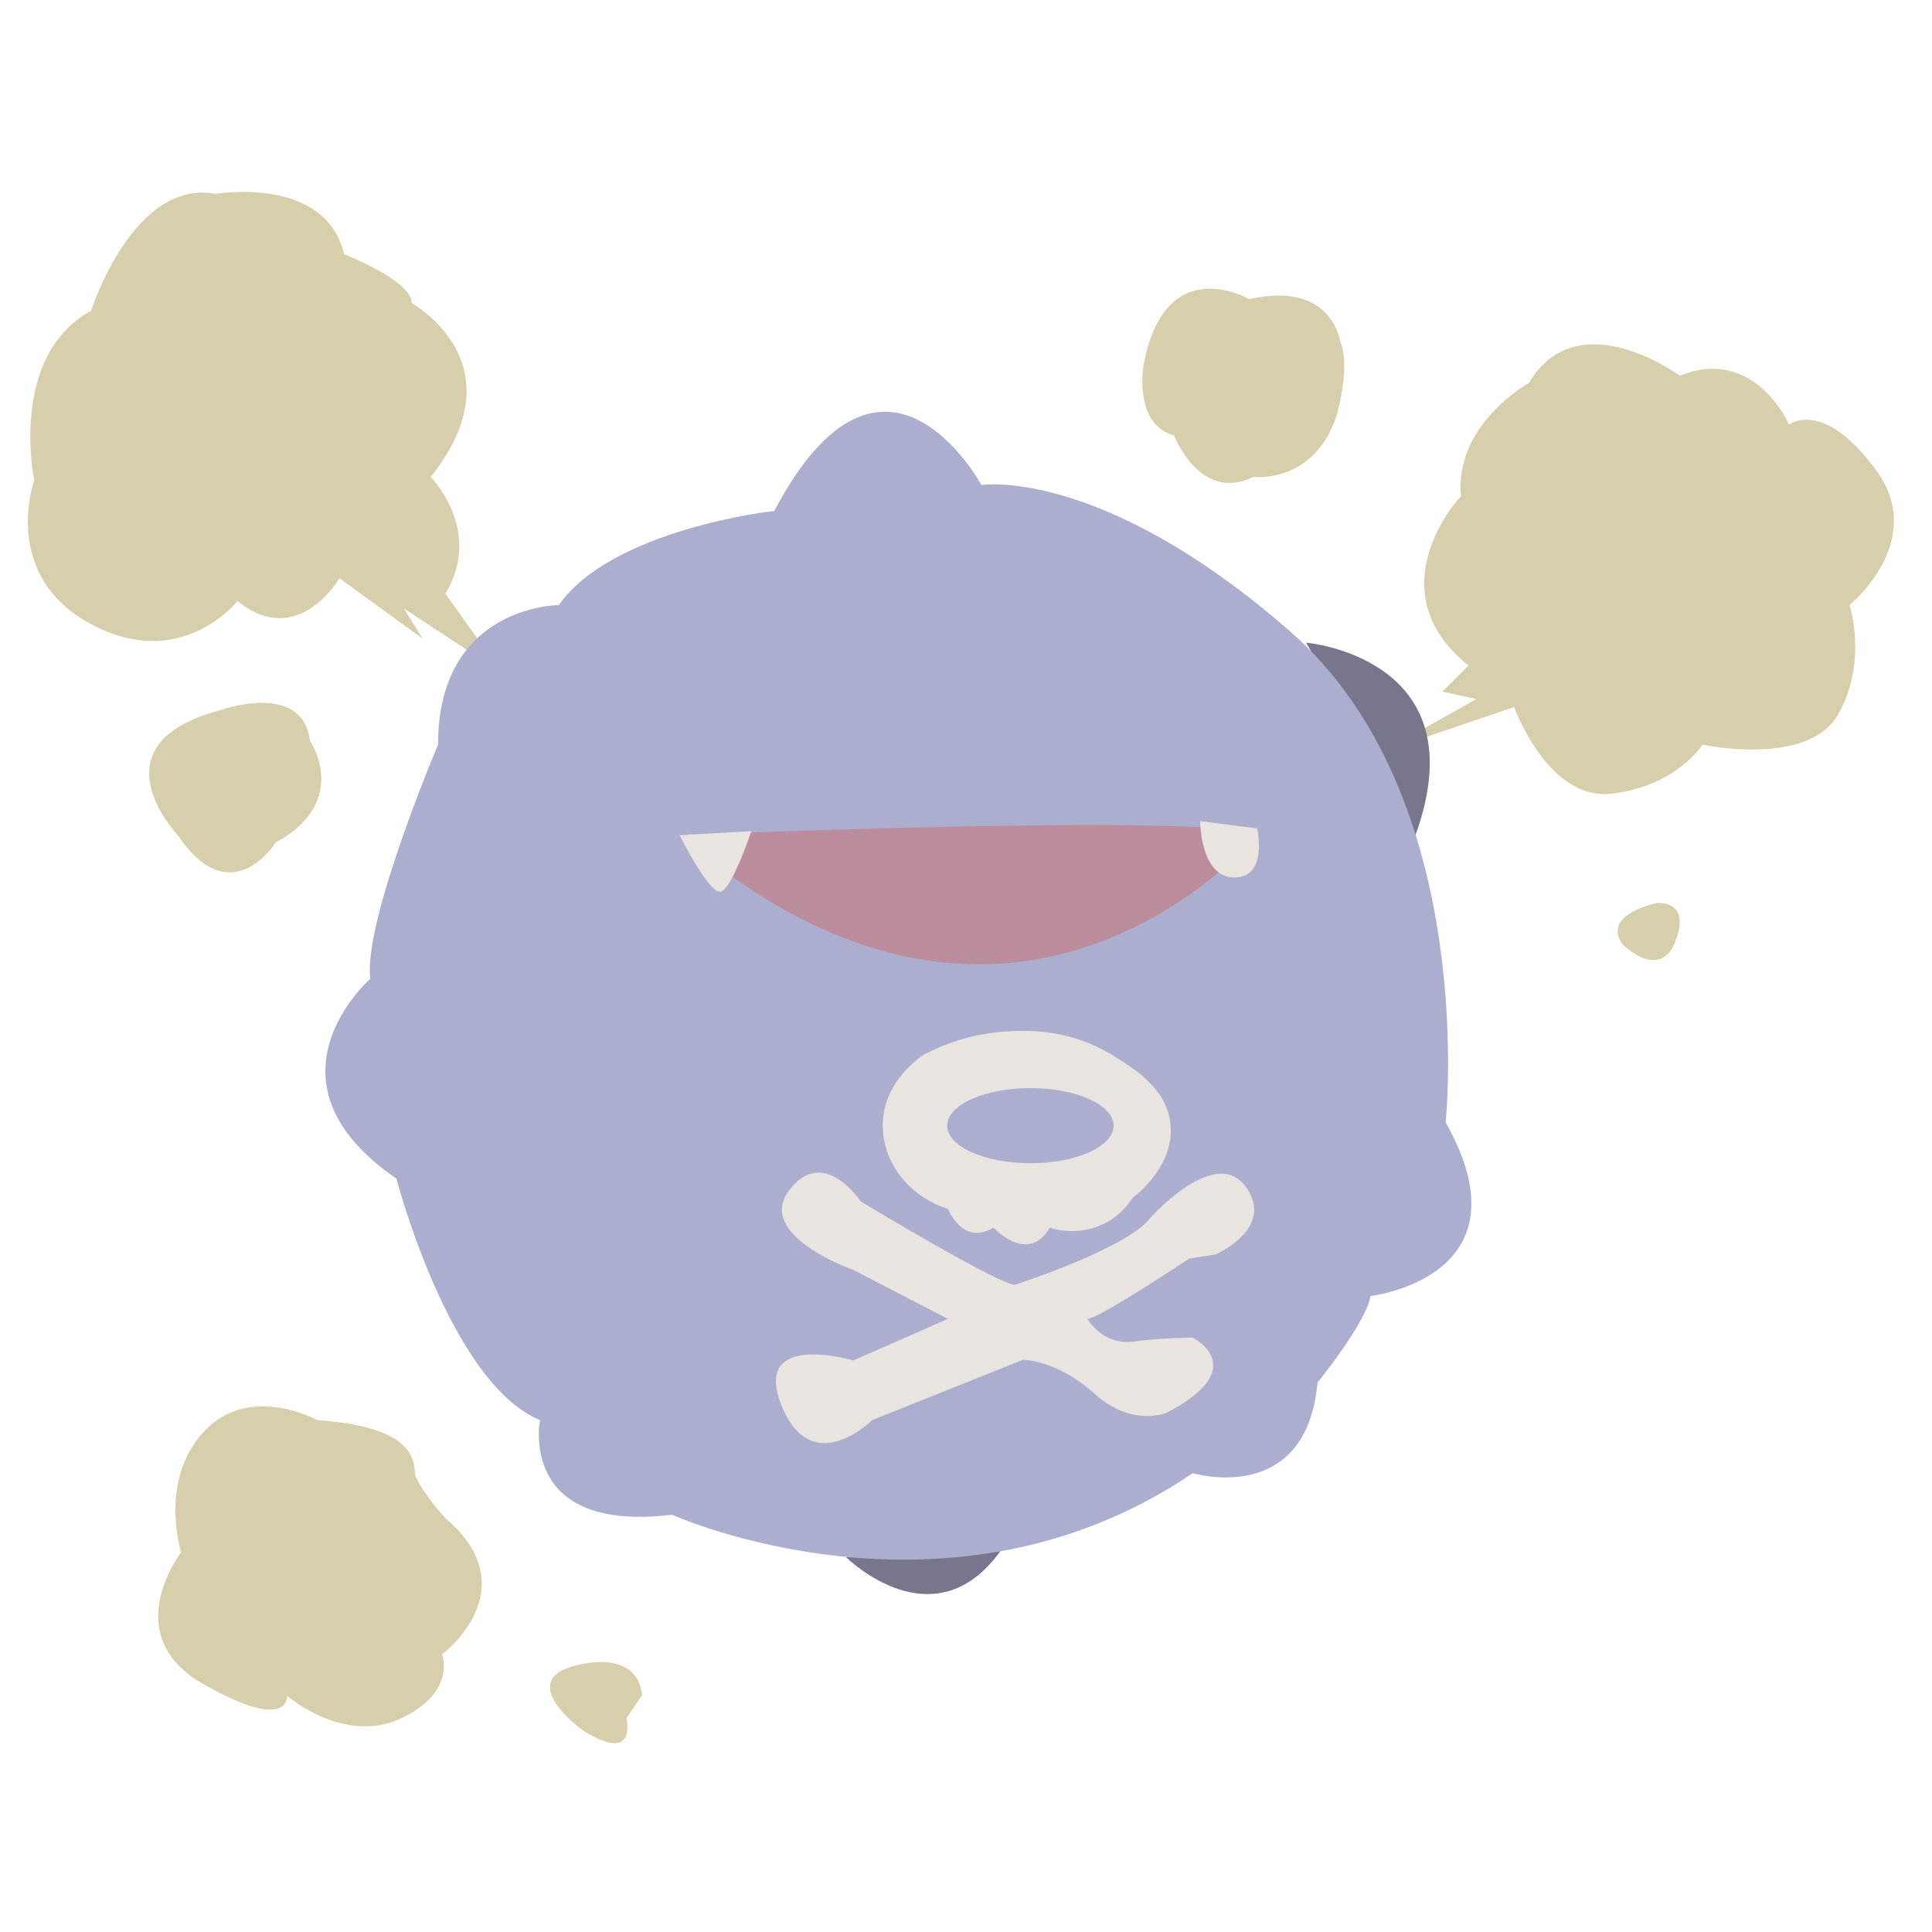 <?xml version="1.0" encoding="utf-8"?>
<!-- Generator: Adobe Illustrator 23.0.4, SVG Export Plug-In . SVG Version: 6.00 Build 0)  -->
<svg version="1.1" id="Layer_1" xmlns="http://www.w3.org/2000/svg" xmlns:xlink="http://www.w3.org/1999/xlink" x="0px" y="0px"
	 viewBox="0 0 288 288" style="enable-background:new 0 0 288 288;" xml:space="preserve">
<style type="text/css">
	.st0{fill:#D7CFAB;}
	.st1{fill:#77768D;}
	.st2{fill:#ACAECF;}
	.st3{fill:#BB8D9C;}
	.st4{fill:#E9E4E0;}
</style>
<path class="st0" d="M13.6,46.3c0,0,6.2-19.7,18.6-17.4c0,0,16.3-2.8,19.1,9c0,0,10.1,3.9,10.1,7.3c0,0,16.3,9,2.8,25.9
	c0,0,7.9,7.9,2.2,17.4l8.4,11.8l-14.6-9.6l2.8,4.5l-12.4-9c0,0-6.2,10.7-15.2,3.4c0,0-8.4,10.7-21.9,3.4S5.1,71.6,5.1,71.6
	S1.2,53.1,13.6,46.3z"/>
<path class="st0" d="M218.9,99.2l-3.9,3.9l5.1,1.1l-14.1,7.9l19.7-6.7c0,0,5.1,14.1,14.6,12.9c9.6-1.1,13.5-7.3,13.5-7.3
	s15.7,3.4,20.2-4.5s1.7-16.3,1.7-16.3s11.8-9.6,3.9-20.2c-7.9-10.7-12.9-6.7-12.9-6.7s-5.1-11.8-16.3-7.3c0,0-15.2-11.2-22.5,1.1
	c0,0-11.2,6.2-10.1,16.9C217.7,73.9,204.8,87.9,218.9,99.2z"/>
<path class="st1" d="M126.1,232.1c0,0,13.5,13.5,23.6-1.7L126.1,232.1z"/>
<path class="st1" d="M194.7,95.8c0,0,25.9,2.2,16.3,28.7L194.7,95.8z"/>
<path class="st2" d="M83.3,90.2c0,0-18,0-18,20.8c0,0-11.2,26.4-10.1,34.9c0,0-17.4,15.2,3.9,29.8c0,0,7.9,30.4,21.4,36
	c0,0-3.4,16.9,19.7,14.1c0,0,41.1,18.6,77.6-6.2c0,0,16.9,5.1,18.6-13.5c0,0,7.3-9,7.9-12.9c0,0,24.2-2.8,11.2-25.9
	c0,0,5.1-48.4-23.1-73.1s-46.1-21.9-46.1-21.9s-14.6-27-30.9,3.9C115.4,76.1,91.2,78.9,83.3,90.2z"/>
<path class="st3" d="M101.3,124.5c0,0,80.4-3.4,86.1,0C187.4,124.5,151.4,167.8,101.3,124.5z"/>
<path class="st4" d="M101.3,124.5c0,0,4.5,9,6.2,8.4c1.7-0.6,4.5-9,4.5-9L101.3,124.5z"/>
<path class="st4" d="M178.9,122.4c0,0,0,8.4,5.1,8.4s3.4-7.3,3.4-7.3L178.9,122.4z"/>
<path class="st4" d="M137.9,157.1c-0.5,0.3-6.1,3.9-6.3,10.3c-0.2,5.6,3.7,10.9,9.7,12.8c0,0,2.2,5.6,6.8,2.8c0,0,5.1,5.6,8.4,0
	c0.8,0.3,4.5,1.3,8.3-0.7c2.3-1.2,3.5-2.9,4.1-3.8c0.7-0.5,6.1-4.8,5.6-10.7c-0.4-5.6-5.7-8.7-9-10.7c-6-3.6-12-3.5-14.6-3.4
	C144.9,153.9,140.3,155.9,137.9,157.1z"/>
<path class="st4" d="M128.3,179.1c0,0,21.4,12.9,23.1,12.4c1.7-0.6,16.9-5.6,20.2-10.1c0,0,9.6-10.7,14.1-4.5
	c4.5,6.2-4.5,10.1-4.5,10.1l-3.9,0.6c0,0-13.5,9-15.2,9c0,0,2.2,3.9,6.7,3.4c4.5-0.6,9-0.6,9-0.6s9,4.5-3.9,11.2
	c0,0-5.1,2.2-10.7-2.8c-5.6-5.1-10.7-5.1-10.7-5.1l-22.5,9c0,0-9,9-13.5-2.2c-4.5-11.2,10.7-6.7,10.7-6.7l14.1-6.2l-14.1-7.3
	c0,0-14.6-5.1-9.6-11.8C122.7,170.6,128.3,179.1,128.3,179.1z"/>
<ellipse class="st2" cx="153.6" cy="167.8" rx="12.4" ry="5.6"/>
<path class="st0" d="M247,134.6c0,0-8.4,1.7-5.1,6.2c0,0,5.6,5.6,7.9-0.6C252.1,134.1,247,134.6,247,134.6z"/>
<path class="st0" d="M186.2,44.6c0,0-12.4-7.3-15.7,9.6c0,0-1.7,9,4.5,10.7c0,0,3.9,10.1,11.8,6.2c0,0,9,1.1,12.4-9
	c0,0,2.2-7.3,0.6-11.2C199.7,50.8,198.6,41.8,186.2,44.6z"/>
<path class="st0" d="M32.7,105.9c0,0,12.4-4.5,13.5,4.5c0,0,6.2,9-5.1,15.2c0,0-6.7,10.7-14.6-1.1C26.5,124.5,13.6,111,32.7,105.9z"
	/>
<path class="st0" d="M95.7,252.7c0,0,0-6.7-9.6-4.5s0.6,9.6,0.6,9.6s7.9,5.6,6.7-1.7L95.7,252.7z"/>
<path class="st0" d="M47.3,211.7c0,0-10.1-5.6-16.9,1.7s-3.4,18-3.4,18s-9.6,12.4,3.4,19.7c12.9,7.3,12.4,1.7,12.4,1.7
	s8.4,7.3,16.9,3.4c8.4-3.9,6.2-9.6,6.2-9.6s12.9-9.6,0.6-20.2c0,0-3-3.1-4.5-6.2C61.4,219,63.6,212.8,47.3,211.7z"/>
</svg>
